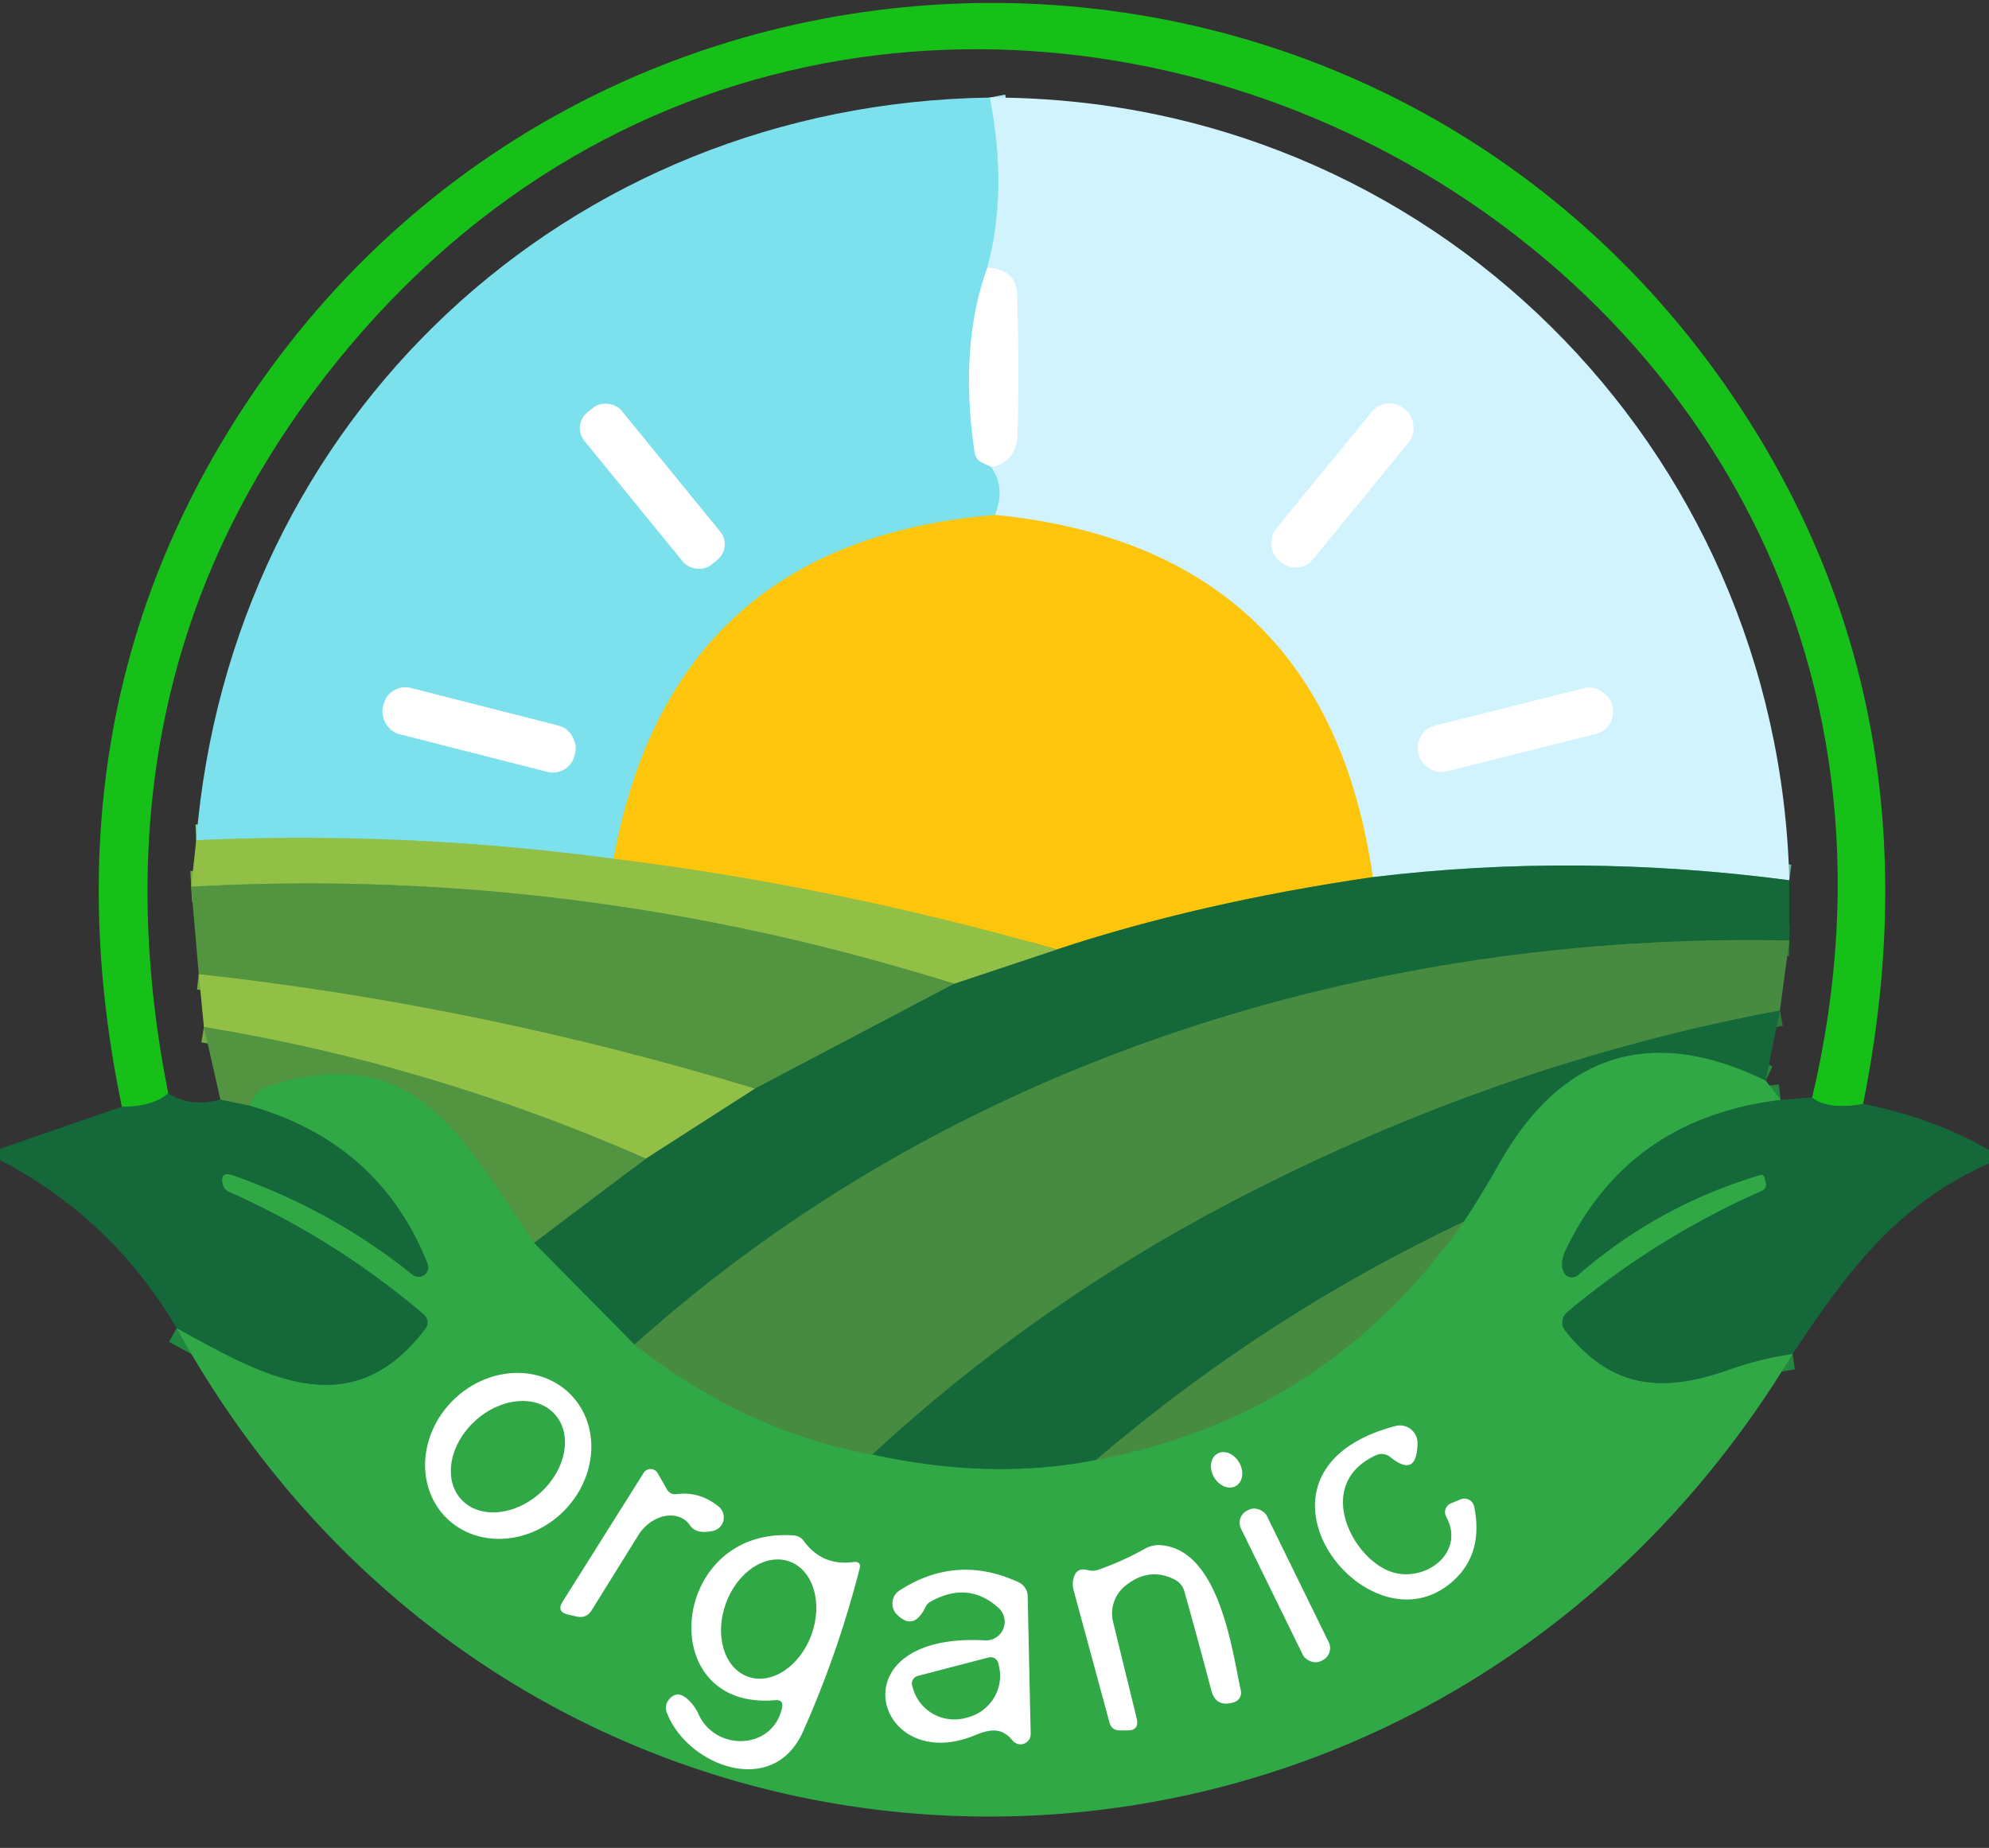 <?xml version="1.0" encoding="UTF-8" standalone="no"?>
<svg xmlns="http://www.w3.org/2000/svg" version="1.2" baseProfile="tiny" viewBox="0.00 0.00 127.00 118.00">
<rect x="0.00" y="0.00" width="127.00" height="118.00" fill="#333333" stroke="none"/>
<g stroke-width="2.00" fill="none" stroke-linecap="butt">
<path stroke="#169429" vector-effect="non-scaling-stroke" d="
  M 118.96 70.49
  Q 116.70 70.88 115.71 70.08"
/>
<path stroke="#169429" vector-effect="non-scaling-stroke" d="
  M 10.74 69.81
  Q 9.73 70.68 7.78 70.67"
/>
<path stroke="#a7eaf6" vector-effect="non-scaling-stroke" d="
  M 63.20 6.23
  Q 64.36 12.21 63.04 17.09"
/>
<path stroke="#bef0f6" vector-effect="non-scaling-stroke" d="
  M 63.04 17.09
  Q 61.23 22.13 62.23 28.88
  Q 62.30 29.35 62.73 29.55
  L 63.28 29.81"
/>
<path stroke="#a7eaf6" vector-effect="non-scaling-stroke" d="
  M 63.28 29.81
  Q 64.22 31.11 63.53 32.88"
/>
<path stroke="#bdd37d" vector-effect="non-scaling-stroke" d="
  M 63.53 32.88
  Q 42.88 34.57 39.17 54.84"
/>
<path stroke="#87d09a" vector-effect="non-scaling-stroke" d="
  M 39.17 54.84
  Q 25.94 53.06 12.53 53.65"
/>
<path stroke="#73ae9c" vector-effect="non-scaling-stroke" d="
  M 114.25 56.21
  Q 100.75 54.43 87.65 56.01"
/>
<path stroke="#e7dc85" vector-effect="non-scaling-stroke" d="
  M 87.65 56.01
  Q 84.66 34.99 63.53 32.88"
/>
<path stroke="#e8f9ff" vector-effect="non-scaling-stroke" d="
  M 63.28 29.81
  C 64.37 29.70 64.94 28.81 64.97 27.72
  Q 65.08 23.27 64.94 18.82
  Q 64.89 17.19 63.04 17.09"
/>
<path stroke="#899723" vector-effect="non-scaling-stroke" d="
  M 87.65 56.01
  Q 76.55 57.63 67.48 60.63"
/>
<path stroke="#c8c329" vector-effect="non-scaling-stroke" d="
  M 67.48 60.63
  Q 53.21 56.56 39.17 54.84"
/>
<path stroke="#539440" vector-effect="non-scaling-stroke" d="
  M 67.48 60.63
  L 60.91 62.82"
/>
<path stroke="#72aa43" vector-effect="non-scaling-stroke" d="
  M 60.91 62.82
  Q 36.88 55.26 12.21 56.62"
/>
<path stroke="#2d7a3d" vector-effect="non-scaling-stroke" d="
  M 114.25 60.06
  C 87.53 59.49 60.67 67.76 40.52 85.86"
/>
<path stroke="#228840" vector-effect="non-scaling-stroke" d="
  M 40.52 85.86
  L 34.10 79.36"
/>
<path stroke="#337e3d" vector-effect="non-scaling-stroke" d="
  M 34.10 79.36
  L 41.24 73.98"
/>
<path stroke="#539440" vector-effect="non-scaling-stroke" d="
  M 41.24 73.98
  L 48.20 69.51"
/>
<path stroke="#337e3d" vector-effect="non-scaling-stroke" d="
  M 48.20 69.51
  L 60.91 62.82"
/>
<path stroke="#72aa43" vector-effect="non-scaling-stroke" d="
  M 48.20 69.51
  Q 30.72 64.19 12.69 62.20"
/>
<path stroke="#2d7a3d" vector-effect="non-scaling-stroke" d="
  M 113.65 64.52
  Q 95.63 67.88 78.70 76.71
  Q 66.04 83.32 55.69 92.88"
/>
<path stroke="#3b9a43" vector-effect="non-scaling-stroke" d="
  M 55.69 92.88
  Q 47.65 91.43 40.52 85.86"
/>
<path stroke="#72aa43" vector-effect="non-scaling-stroke" d="
  M 41.24 73.98
  Q 27.51 67.95 13.02 65.58"
/>
<path stroke="#228840" vector-effect="non-scaling-stroke" d="
  M 112.74 69.00
  C 105.19 65.31 99.56 67.52 95.76 74.24
  Q 94.63 76.24 93.46 78.02"
/>
<path stroke="#2d7a3d" vector-effect="non-scaling-stroke" d="
  M 93.46 78.02
  Q 80.77 84.01 70.00 93.22"
/>
<path stroke="#228840" vector-effect="non-scaling-stroke" d="
  M 70.00 93.22
  Q 63.35 94.55 55.69 92.88"
/>
<path stroke="#419e43" vector-effect="non-scaling-stroke" d="
  M 34.10 79.36
  C 29.52 72.76 26.68 66.26 17.03 69.39
  Q 16.57 69.54 16.30 69.94
  L 15.87 70.59"
/>
<path stroke="#337e3d" vector-effect="non-scaling-stroke" d="
  M 15.87 70.59
  L 14.07 70.21"
/>
<path stroke="#228840" vector-effect="non-scaling-stroke" d="
  M 113.70 70.24
  Q 104.03 71.41 99.99 79.79
  Q 99.57 80.67 99.85 81.24
  A 0.58 0.58 0.0 0 0 100.76 81.42
  Q 105.87 76.98 112.37 75.04
  Q 112.62 74.97 112.68 75.23
  Q 112.71 75.37 112.75 75.51
  A 0.44 0.43 -21.0 0 1 112.51 76.04
  Q 105.73 79.04 100.05 83.81
  A 0.84 0.83 50.7 0 0 99.94 84.97
  C 102.92 88.71 106.14 88.97 110.42 87.46
  Q 112.43 86.75 114.46 86.46"
/>
<path stroke="#228840" vector-effect="non-scaling-stroke" d="
  M 11.28 84.81
  C 16.74 87.80 22.35 91.18 27.16 84.85
  A 0.66 0.66 0.0 0 0 27.06 83.94
  Q 21.40 79.12 14.60 76.10
  A 0.70 0.69 5.6 0 1 14.22 75.64
  Q 14.00 74.74 14.94 75.07
  Q 21.35 77.36 26.34 81.40
  A 0.62 0.61 8.7 0 0 27.30 80.70
  Q 24.22 72.94 15.87 70.59"
/>
<path stroke="#3b9a43" vector-effect="non-scaling-stroke" d="
  M 70.00 93.22
  Q 84.72 90.45 93.46 78.02"
/>
</g>
<path fill="#30a846" d="
  M 112.74 69.00
  L 113.70 70.24
  Q 104.03 71.41 99.99 79.79
  Q 99.57 80.67 99.85 81.24
  A 0.58 0.58 0.0 0 0 100.76 81.42
  Q 105.87 76.98 112.37 75.04
  Q 112.62 74.97 112.68 75.23
  Q 112.71 75.37 112.75 75.51
  A 0.44 0.43 -21.0 0 1 112.51 76.04
  Q 105.73 79.04 100.05 83.81
  A 0.84 0.83 50.7 0 0 99.94 84.97
  C 102.92 88.71 106.14 88.97 110.42 87.46
  Q 112.43 86.75 114.46 86.46
  C 90.31 126.46 33.88 125.77 11.28 84.81
  C 16.74 87.80 22.35 91.18 27.16 84.85
  A 0.66 0.66 0.0 0 0 27.06 83.94
  Q 21.40 79.12 14.60 76.10
  A 0.70 0.69 5.6 0 1 14.22 75.64
  Q 14.00 74.74 14.94 75.07
  Q 21.35 77.36 26.34 81.40
  A 0.62 0.61 8.7 0 0 27.30 80.70
  Q 24.22 72.94 15.87 70.59
  L 16.30 69.94
  Q 16.57 69.54 17.03 69.39
  C 26.68 66.26 29.52 72.76 34.10 79.36
  L 40.52 85.86
  Q 47.65 91.43 55.69 92.88
  Q 63.35 94.55 70.00 93.22
  Q 84.72 90.45 93.46 78.02
  Q 94.63 76.24 95.76 74.24
  C 99.56 67.52 105.19 65.31 112.74 69.00
  Z"
/>
<path fill="#d1f3fe" d="
  M 63.20 6.23
  C 91.30 6.19 113.56 28.54 114.25 56.21
  Q 100.75 54.43 87.65 56.01
  Q 84.66 34.99 63.53 32.88
  Q 64.22 31.11 63.28 29.81
  C 64.37 29.70 64.94 28.81 64.97 27.72
  Q 65.08 23.27 64.94 18.82
  Q 64.89 17.19 63.04 17.09
  Q 64.36 12.21 63.20 6.23
  Z"
/>
<path fill="#fdc50c" d="
  M 63.53 32.88
  Q 84.66 34.99 87.65 56.01
  Q 76.55 57.63 67.48 60.63
  Q 53.21 56.56 39.17 54.84
  Q 42.88 34.57 63.53 32.88
  Z"
/>
<g fill="#14683a">
<path d="
  M 114.25 56.21
  L 114.25 60.06
  C 87.53 59.49 60.67 67.76 40.52 85.86
  L 34.10 79.36
  L 41.24 73.98
  L 48.20 69.51
  L 60.91 62.82
  L 67.48 60.63
  Q 76.55 57.63 87.65 56.01
  Q 100.75 54.43 114.25 56.21
  Z"
/>
<path d="
  M 113.65 64.52
  L 112.74 69.00
  C 105.19 65.31 99.56 67.52 95.76 74.24
  Q 94.63 76.24 93.46 78.02
  Q 80.77 84.01 70.00 93.22
  Q 63.35 94.55 55.69 92.88
  Q 66.04 83.32 78.70 76.71
  Q 95.63 67.88 113.65 64.52
  Z"
/>
<path d="
  M 10.74 69.81
  Q 12.12 70.73 14.07 70.21
  L 15.87 70.59
  Q 24.22 72.94 27.30 80.70
  A 0.62 0.61 8.7 0 1 26.34 81.40
  Q 21.35 77.36 14.94 75.07
  Q 14.00 74.74 14.22 75.64
  A 0.70 0.69 5.6 0 0 14.60 76.10
  Q 21.40 79.12 27.06 83.94
  A 0.66 0.66 0.0 0 1 27.16 84.85
  C 22.35 91.18 16.74 87.80 11.28 84.81
  Q 7.13 77.78 0.00 74.08
  L 0.00 73.36
  L 7.78 70.67
  Q 9.73 70.68 10.74 69.81
  Z"
/>
<path d="
  M 113.70 70.24
  L 115.71 70.08
  Q 116.70 70.88 118.96 70.49
  Q 123.47 71.39 127.00 73.44
  L 127.00 74.30
  C 121.18 76.86 117.97 81.16 114.46 86.46
  Q 112.43 86.75 110.42 87.46
  C 106.14 88.97 102.92 88.71 99.94 84.97
  A 0.84 0.83 50.7 0 1 100.05 83.81
  Q 105.73 79.04 112.51 76.04
  A 0.44 0.43 -21.0 0 0 112.75 75.51
  Q 112.71 75.37 112.68 75.23
  Q 112.62 74.97 112.37 75.04
  Q 105.87 76.98 100.76 81.42
  A 0.58 0.58 0.0 0 1 99.85 81.24
  Q 99.57 80.67 99.99 79.79
  Q 104.03 71.41 113.70 70.24
  Z"
/>
</g>
<path fill="#7ce0ed" d="
  M 63.20 6.23
  Q 64.36 12.21 63.04 17.09
  Q 61.23 22.13 62.23 28.88
  Q 62.30 29.35 62.73 29.55
  L 63.28 29.81
  Q 64.22 31.11 63.53 32.88
  Q 42.88 34.57 39.17 54.84
  Q 25.94 53.06 12.53 53.65
  C 14.73 26.76 36.19 6.63 63.20 6.23
  Z"
/>
<g fill="#468b3f">
<path d="
  M 114.25 60.06
  L 113.65 64.52
  Q 95.63 67.88 78.70 76.71
  Q 66.04 83.32 55.69 92.88
  Q 47.65 91.43 40.52 85.86
  C 60.67 67.76 87.53 59.49 114.25 60.06
  Z"
/>
<path d="
  M 93.46 78.02
  Q 84.72 90.45 70.00 93.22
  Q 80.77 84.01 93.46 78.02
  Z"
/>
</g>
<path fill="#17c018" d="
  M 118.96 70.49
  Q 116.70 70.88 115.71 70.08
  C 129.29 12.54 54.66 -21.82 19.88 25.20
  Q 5.70 44.37 10.74 69.81
  Q 9.73 70.68 7.78 70.67
  Q 2.81 46.73 14.58 27.54
  C 36.78 -8.64 89.03 -9.03 111.74 26.98
  Q 123.87 46.21 118.96 70.49
  Z"
/>
<path fill="#ffffff" d="
  M 63.04 17.09
  Q 64.89 17.19 64.94 18.82
  Q 65.08 23.27 64.97 27.72
  C 64.94 28.81 64.37 29.70 63.28 29.81
  L 62.73 29.55
  Q 62.30 29.35 62.23 28.88
  Q 61.23 22.13 63.04 17.09
  Z"
/>
<g fill="#92c046">
<path d="
  M 39.17 54.84
  Q 53.21 56.56 67.48 60.63
  L 60.91 62.82
  Q 36.88 55.26 12.21 56.62
  L 12.53 53.65
  Q 25.94 53.06 39.17 54.84
  Z"
/>
<path d="
  M 12.69 62.20
  Q 30.72 64.19 48.20 69.51
  L 41.24 73.98
  Q 27.51 67.95 13.02 65.58
  L 12.69 62.20
  Z"
/>
</g>
<g fill="#52943f">
<path d="
  M 12.21 56.62
  Q 36.88 55.26 60.91 62.82
  L 48.20 69.51
  Q 30.72 64.19 12.69 62.20
  L 12.21 56.62
  Z"
/>
<path d="
  M 13.02 65.58
  Q 27.51 67.95 41.24 73.98
  L 34.10 79.36
  C 29.52 72.76 26.68 66.26 17.03 69.39
  Q 16.57 69.54 16.30 69.94
  L 15.87 70.59
  L 14.07 70.21
  L 13.02 65.58
  Z"
/>
</g>
<g fill="#ffffff">
<rect x="-1.53" y="-6.27" transform="translate(41.65,31.05) rotate(-39.2)" width="3.06" height="12.54" rx="1.28"/>
<rect x="-1.53" y="-6.28" transform="translate(85.72,31.00) rotate(39.3)" width="3.06" height="12.56" rx="1.44"/>
<rect x="-6.31" y="-1.52" transform="translate(30.59,46.61) rotate(14.3)" width="12.62" height="3.04" rx="1.42"/>
<rect x="-6.37" y="-1.51" transform="translate(96.76,46.60) rotate(-14.1)" width="12.74" height="3.02" rx="1.45"/>
<path d="
  M 36.43 89.045
  A 5.59 5.00 -44.6 0 1 35.961 96.53
  A 5.59 5.00 -44.6 0 1 28.47 96.895
  A 5.59 5.00 -44.6 0 1 28.939 89.41
  A 5.59 5.00 -44.6 0 1 36.43 89.045
  Z"
/>
<path d="
  M 89.06 100.44
  C 91.20 100.96 93.55 99.06 92.34 96.85
  A 0.61 0.61 0.0 0 1 92.64 96.00
  L 93.25 95.75
  A 0.64 0.64 0.0 0 1 94.13 96.21
  Q 94.73 99.18 92.81 100.93
  C 87.33 105.94 78.12 93.94 89.11 91.06
  A 1.12 1.12 0.0 0 1 90.51 92.15
  Q 90.48 94.43 88.75 93.03
  A 0.87 0.86 51.8 0 0 87.87 92.92
  C 83.74 94.81 86.48 99.81 89.06 100.44
  Z"
/>
<ellipse cx="0.00" cy="0.00" transform="translate(78.32,93.86) rotate(60.5)" rx="1.19" ry="0.93"/>
<path d="
  M 43.22 95.41
  Q 44.67 95.22 45.89 96.21
  A 0.89 0.88 58.5 0 1 45.52 97.76
  Q 44.45 97.99 44.06 97.41
  A 2.23 1.75 -48.8 0 0 40.76 98.03
  L 37.77 102.84
  Q 37.44 103.36 36.83 103.23
  L 36.27 103.10
  Q 35.51 102.93 35.93 102.27
  L 41.10 94.05
  A 0.52 0.52 0.0 0 1 41.99 94.07
  L 42.58 95.10
  Q 42.80 95.47 43.22 95.41
  Z"
/>
<rect x="-0.92" y="-5.35" transform="translate(82.04,101.24) rotate(-26.1)" width="1.84" height="10.70" rx="0.86"/>
<path d="
  M 44.60 109.46
  C 45.69 111.86 49.32 111.77 49.93 109.08
  Q 50.06 108.52 49.49 108.57
  C 41.67 109.25 42.74 97.45 50.69 98.05
  A 0.86 0.84 -15.3 0 1 51.32 98.40
  Q 52.50 100.01 54.47 99.75
  Q 55.02 99.68 54.88 100.20
  Q 53.50 105.58 51.27 110.58
  C 49.35 114.88 43.86 112.73 42.58 109.37
  Q 42.40 108.89 42.73 108.51
  Q 43.33 107.80 44.15 108.76
  Q 44.43 109.08 44.60 109.46
  Z"
/>
<path d="
  M 70.16 100.23
  Q 71.69 99.69 73.12 98.89
  Q 73.59 98.63 74.12 98.67
  C 77.87 98.97 78.67 105.40 79.23 107.96
  A 0.63 0.63 0.0 0 1 78.82 108.69
  Q 77.64 109.08 77.34 107.93
  Q 76.51 104.78 75.63 101.64
  Q 75.48 101.10 74.97 100.85
  Q 73.37 100.05 71.86 101.26
  A 2.26 2.26 0.0 0 0 71.07 103.56
  L 72.58 109.74
  Q 72.76 110.50 71.99 110.50
  L 71.51 110.50
  Q 70.98 110.50 70.84 109.99
  L 68.56 101.58
  Q 68.45 101.20 68.54 100.81
  Q 68.71 100.07 69.44 100.26
  Q 69.81 100.36 70.16 100.23
  Z"
/>
<path d="
  M 59.10 102.61
  Q 58.34 104.18 57.27 103.10
  A 1.00 0.99 51.4 0 1 57.44 101.56
  Q 61.10 99.21 65.04 101.04
  A 1.01 1.00 -78.5 0 1 65.62 101.92
  L 65.81 110.72
  A 0.65 0.65 0.0 0 1 64.65 111.14
  C 63.97 110.31 63.23 110.40 62.25 110.81
  C 55.88 113.45 53.21 104.21 62.90 104.75
  A 1.19 1.19 0.0 0 0 63.76 102.68
  Q 61.83 100.93 59.41 102.28
  A 0.78 0.73 -3.8 0 0 59.10 102.61
  Z"
/>
</g>
<g fill="#30a846">
<ellipse cx="0.00" cy="0.00" transform="translate(32.43,93.02) rotate(-42.3)" rx="4.04" ry="3.10"/>
<ellipse cx="0.00" cy="0.00" transform="translate(49.08,103.39) rotate(109.9)" rx="3.91" ry="2.91"/>
<path d="
  M 63.13 105.84
  A 0.50 0.50 0.0 0 1 63.74 106.20
  L 63.77 106.33
  A 2.76 2.73 -14.6 0 1 61.79 109.67
  L 61.64 109.71
  A 2.76 2.73 -14.6 0 1 58.28 107.76
  L 58.24 107.63
  A 0.50 0.50 0.0 0 1 58.60 107.02
  L 63.13 105.84
  Z"
/>
</g>
</svg>
